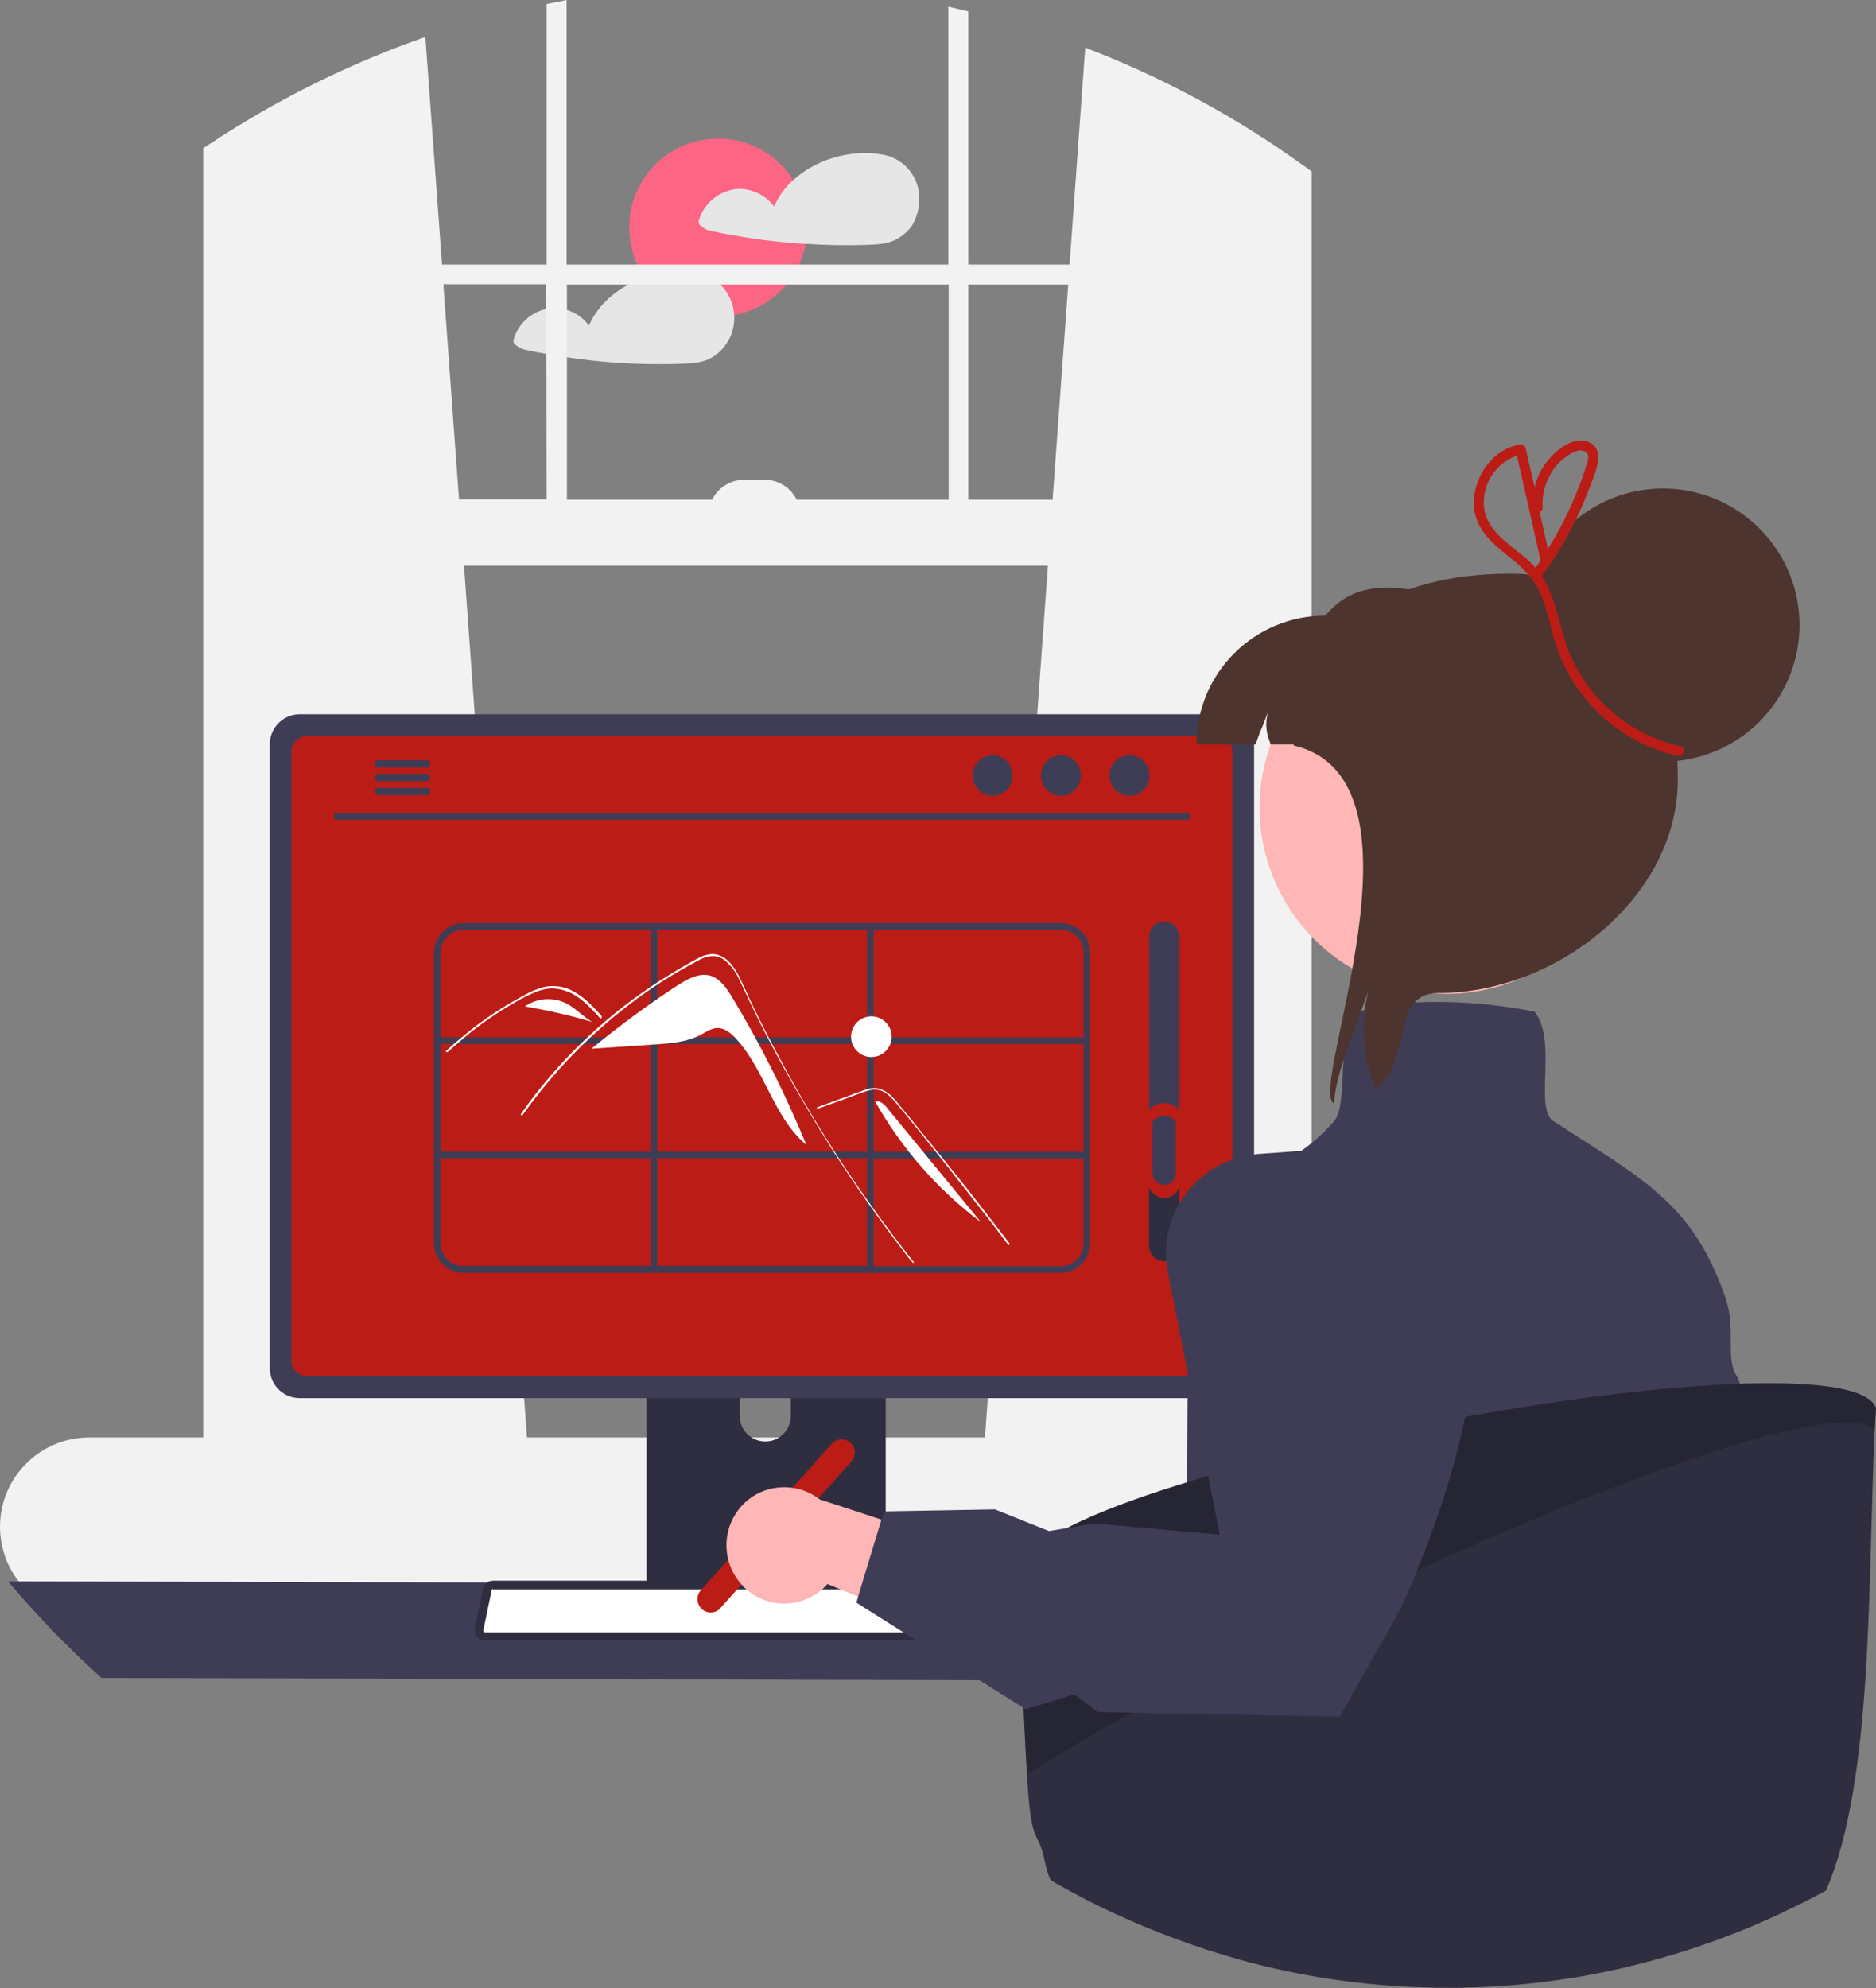 <?xml version="1.0" encoding="utf-8"?>
<!-- Generator: Adobe Illustrator 27.7.0, SVG Export Plug-In . SVG Version: 6.00 Build 0)  -->
<svg version="1.1" id="Ebene_1" xmlns="http://www.w3.org/2000/svg" xmlns:xlink="http://www.w3.org/1999/xlink" x="0px" y="0px"
	 viewBox="0 0 563.2 596.8" style="enable-background:new 0 0 563.2 596.8;" xml:space="preserve">
<rect x="0" y="0" width="563.2" height="596.8" fill="#808080" stroke="none"/>
<style type="text/css">
	.st0{fill:#FD6584;}
	.st1{fill:#E6E6E6;}
	.st2{fill:#F2F2F2;}
	.st3{fill:#3F3D56;}
	.st4{fill:#2F2E41;}
	.st5{fill:#BB1C16;}
	.st6{fill:#FFFFFF;}
	.st7{fill:#FFB6B6;}
	.st8{fill:#4E342E;}
	.st9{opacity:0.2;enable-background:new    ;}
</style>
<circle class="st0" cx="215.6" cy="68.3" r="26.7"/>
<path class="st1" d="M275.4,55.6c-1.5-5-5.9-8.7-11.2-9.3c-0.1,0-0.1,0-0.2,0c-0.1,0-0.1,0-0.2-0.1c-8.9-1.2-18.9,1.7-25.6,7.8
	c-2.5,2.2-4.5,5-5.8,8c-2.5-3.4-6.6-5.4-10.8-5.3c-5.5,0.4-10.3,4.2-11.8,9.5c-0.2,0.7,0.1,1.3,0.7,1.7c0.8,0.7,1.8,1.2,2.8,1.4
	c2.2,0.5,4.4,0.9,6.7,1.3c4.4,0.8,8.7,1.4,13.2,1.9c2.9,0.3,5.8,0.6,8.8,0.7c6,0.4,12.1,0.5,18.2,0.3c3-0.1,5.9-0.2,8.6-1.5
	c2-1,3.7-2.5,5-4.3C275.9,64.2,276.6,59.7,275.4,55.6z"/>
<path class="st1" d="M220.4,94.5c-0.1-1.1-0.2-2.2-0.6-3.3c-1.5-5-5.9-8.7-11.2-9.3c-0.1,0-0.1,0-0.2,0c-0.1,0-0.2,0-0.2,0
	c-4.9-0.6-10-0.1-14.7,1.5c-7.3,2.4-13.6,7.3-16.7,14.3c-2.5-3.4-6.6-5.4-10.8-5.3c-5.5,0.4-10.3,4.2-11.8,9.5
	c-0.2,0.7,0.1,1.3,0.7,1.7c0.8,0.7,1.8,1.2,2.8,1.4c2.2,0.5,4.4,0.9,6.7,1.3c4.4,0.8,8.7,1.4,13.1,1.9c8.9,1,17.9,1.3,26.9,1
	c3-0.1,5.9-0.2,8.6-1.5c2-1,3.7-2.5,4.9-4.3C219.8,100.8,220.6,97.7,220.4,94.5z"/>
<path class="st2" d="M418.1,431.5h-24.3v-380c-1.6-1.2-3.3-2.4-5-3.6c-0.3-0.2-0.7-0.5-1-0.7c-19.3-13.5-40.1-24.5-62-32.9
	l-4.7,65.1l0,0h-30.4v-76c-2-0.5-4-0.9-6-1.4v77.4H170.1V0c-2,0.4-4,0.8-6,1.2v78.2h-31.4l0,0l-5-68.3C106.5,18.5,86.1,28.4,67,40.6
	c-0.7,0.4-1.3,0.8-2,1.3c-1.3,0.9-2.7,1.7-4,2.6v387H26.8C12,431.5,0,443.5,0,458.3c0,3.4,0.7,6.8,1.9,10c0.5,1.2,1.1,2.4,1.8,3.6
	c0.9,1.5,1.9,2.9,3,4.2c5.1,5.8,12.4,9.1,20.1,9.1h391.3c14.8,0,26.8-12,26.8-26.8S432.9,431.5,418.1,431.5L418.1,431.5z
	 M314.6,169.8l-18.9,261.7H158.2l-18.9-261.7H314.6z M320.7,85.4l-4.7,64.6h-25.3V85.4H320.7z M284.8,85.4v64.6h-45.6
	c-1.9-3.7-5.6-6-9.7-6h-6c-4.1,0-7.9,2.3-9.7,6h-43.6V85.4H284.8z M164.1,149.9h-26.3l-4.7-64.6h30.9L164.1,149.9z"/>
<path class="st3" d="M2.4,474.7c8.7,10.3,18.1,20,28.1,29l379.6,1c10-9,19.4-18.7,28.1-29L2.4,474.7z"/>
<path class="st4" d="M194.1,377.9v102.6h71.8V377.9c0-1.5-1-2.9-2.4-3.3c-0.3-0.1-0.7-0.2-1-0.2h-64.9
	C195.6,374.5,194.1,376,194.1,377.9C194.1,377.9,194.1,377.9,194.1,377.9z M222.1,413.2c0-4.2,3.5-7.6,7.7-7.6
	c4.2,0,7.6,3.4,7.6,7.6v11.9c0,4.2-3.5,7.7-7.7,7.6c-4.2,0-7.6-3.4-7.6-7.6V413.2z"/>
<path class="st3" d="M193.8,477.2v9.9c0,1.1,0.9,1.9,1.9,1.9h68.4c1.1,0,1.9-0.9,1.9-1.9v-9.9H193.8z"/>
<path class="st3" d="M81,223.4v187.3c0,5,4,9,9,9h277.5c5,0,9-4,9-9V223.4c0-5-4-9-9-9H90C85.1,214.4,81,218.4,81,223.4z"/>
<path class="st5" d="M87.5,225.7v182.6c0,2.7,2.2,4.8,4.8,4.8h272.9c2.7,0,4.8-2.2,4.8-4.8V225.7c0-2.7-2.2-4.8-4.8-4.8H92.3
	C89.7,220.9,87.5,223.1,87.5,225.7z"/>
<path class="st4" d="M143.2,491.4c0.6,0.7,1.4,1.1,2.3,1.1h162.3c1.6,0,3-1.3,3-3c0-0.2,0-0.4-0.1-0.6l-2.5-12
	c-0.2-1-0.9-1.8-1.9-2.2c-0.3-0.1-0.7-0.2-1.1-0.2H148c-0.4,0-0.7,0.1-1.1,0.2c-0.9,0.4-1.6,1.2-1.9,2.2l-2.5,12
	C142.4,489.7,142.6,490.7,143.2,491.4z"/>
<path class="st6" d="M148,477c0,0-0.1,0-0.1,0c-0.2,0.1-0.3,0.2-0.3,0.4l-2.5,12c0,0.1,0,0.3,0.1,0.4l0,0c0.1,0.1,0.2,0.2,0.4,0.2
	h162.3c0.1,0,0.3-0.1,0.4-0.2c0.1-0.1,0.1-0.3,0.1-0.4l-2.5-12c0-0.2-0.2-0.3-0.3-0.3c-0.1,0-0.1,0-0.2,0H148z"/>
<path class="st3" d="M101.1,246.1h255.3c0.6,0,1-0.5,1-1c0-0.5-0.4-1-1-1H101.1c-0.6,0-1,0.5-1,1
	C100.1,245.6,100.6,246.1,101.1,246.1z"/>
<ellipse class="st3" cx="339.1" cy="232.8" rx="6" ry="6.1"/>
<ellipse class="st3" cx="318.5" cy="232.8" rx="6" ry="6.1"/>
<ellipse class="st3" cx="298" cy="232.8" rx="6" ry="6.1"/>
<path class="st3" d="M112.4,229.3c0,0.6,0.5,1.1,1.1,1.1c0,0,0,0,0,0h14.6c0.6,0,1.1-0.5,1.1-1.1c0-0.6-0.5-1.1-1.1-1.1h-14.6
	C112.9,228.2,112.4,228.7,112.4,229.3z"/>
<path class="st3" d="M112.4,233.4c0,0.6,0.5,1.1,1.1,1.1c0,0,0,0,0,0h14.6c0.6,0,1.1-0.5,1.1-1.1c0-0.6-0.5-1.1-1.1-1.1h-14.6
	C112.9,232.3,112.4,232.8,112.4,233.4z"/>
<path class="st3" d="M112.4,237.6c0,0.6,0.5,1.1,1.1,1.1h14.6c0.6,0,1.1-0.5,1.1-1.1c0-0.6-0.5-1.1-1.1-1.1h-14.6
	C112.9,236.5,112.4,237,112.4,237.6C112.4,237.6,112.4,237.6,112.4,237.6z"/>
<path class="st3" d="M318.4,277.1H139.2c-4.9,0-8.9,4-8.9,8.9v87.2c0,4.9,4,8.9,8.9,8.9h179.2c4.9,0,8.9-4,8.9-8.9v-87.2
	C327.3,281,323.3,277.1,318.4,277.1z M325.3,285.9v25.5h-63v-32.3h56.1C322.2,279.1,325.3,282.1,325.3,285.9L325.3,285.9z
	 M197.3,345.7v-32.3h63v32.3H197.3z M260.3,347.7v32.3h-63v-32.3H260.3z M195.3,345.7h-63v-32.3h63V345.7z M197.3,311.4v-32.3h63
	v32.3H197.3z M262.3,313.4h63v32.3h-63V313.4z M139.2,279.1h56.1v32.3h-63v-25.5C132.3,282.1,135.4,279.1,139.2,279.1L139.2,279.1z
	 M132.3,373.2v-25.5h63v32.3h-56.1C135.4,380.1,132.3,377,132.3,373.2z M318.4,380.1h-56.1v-32.3h63v25.5
	C325.3,377,322.2,380.1,318.4,380.1L318.4,380.1z"/>
<path class="st6" d="M219.7,299.2c-1.6-2.6-3.5-5.4-6.4-6.3c-3.4-1-6.9,1-9.9,2.9c-8.9,5.8-17.5,12.2-25.7,18.9l0,0.1l19.2-1.3
	c4.6-0.3,9.4-0.7,13.5-2.9c1.5-0.8,3.1-1.9,4.8-2c2.2-0.1,4.1,1.4,5.6,3c8.8,9.4,11.4,23.8,21.3,32.1
	C235.7,328.3,228.3,313.4,219.7,299.2z"/>
<path class="st6" d="M274,379c-1-1.2-1.4-1.5-2.3-2.8c-7.8-10.2-15.2-20.6-22.1-31.5c-4.7-7.4-9.1-14.9-13.4-22.5
	c-2-3.6-4-7.3-5.9-11c-1.5-2.9-2.9-5.7-4.3-8.6c-0.4-0.8-0.8-1.7-1.2-2.5c-0.9-2-1.8-3.9-2.8-5.9c-1-2.3-2.5-4.4-4.5-6
	c-0.9-0.7-2-1.1-3.2-1.2c-1.6,0-3.2,0.5-4.6,1.3c-10.5,5.5-20.2,12.2-29.1,20.1c-8.9,7.8-16.8,16.6-23.7,26.3
	c-0.2,0.3-0.7,0-0.5-0.3c0.8-1.2,1.7-2.3,2.5-3.5c10.7-14.3,23.9-26.6,38.9-36.3c2.5-1.6,5.1-3.2,7.7-4.7c1.3-0.7,2.6-1.5,4-2.2
	c1.3-0.8,2.7-1.2,4.2-1.3c5.1-0.1,7.8,5.7,9.6,9.7c0.6,1.2,1.2,2.5,1.7,3.7c2.2,4.6,4.5,9.3,6.9,13.8c1.5,2.8,3,5.6,4.5,8.4
	c4.8,8.7,9.9,17.2,15.3,25.5c7.2,11,14.3,20.8,22.4,31.1C274.6,378.9,274.2,379.3,274,379z"/>
<path class="st6" d="M180.1,305.6c-0.3-0.3-0.6-0.7-0.9-1c-2.4-2.6-4.9-5.2-8.2-6.7c-1.6-0.7-3.2-1.1-5-1.2c-1.8,0-3.5,0.4-5.2,1.1
	c-0.8,0.3-1.5,0.7-2.3,1c-0.9,0.4-1.7,0.9-2.5,1.3c-1.6,0.9-3.1,1.8-4.6,2.7c-3,1.9-6,3.9-8.8,6.1c-1.5,1.1-2.9,2.3-4.3,3.5
	c-1.3,1.1-2.6,2.3-3.9,3.4c-0.3,0.2-0.7-0.2-0.4-0.4c0.3-0.3,0.7-0.6,1-0.9c1-0.9,1.9-1.7,2.9-2.5c1.8-1.5,3.6-3,5.5-4.4
	c2.9-2.2,6-4.2,9.1-6.1c1.6-0.9,3.1-1.8,4.8-2.7c0.5-0.3,1-0.5,1.5-0.8c1.1-0.6,2.3-1,3.5-1.4c1.7-0.6,3.5-0.7,5.3-0.5
	c1.7,0.2,3.4,0.8,4.9,1.7c3.2,1.8,5.7,4.5,8.1,7.2C180.8,305.5,180.4,305.9,180.1,305.6z"/>
<path class="st6" d="M245.6,332.8l7.7-2.8l3.8-1.4c1.2-0.5,2.5-0.9,3.8-1.3c1.1-0.3,2.3-0.3,3.4,0c1,0.4,1.9,0.9,2.6,1.6
	c0.8,0.7,1.5,1.5,2.2,2.3c0.8,1,1.6,2,2.5,3c3.4,4.1,6.7,8.3,10.1,12.5c3.3,4.2,6.6,8.4,9.9,12.6c3.3,4.2,6.6,8.4,9.8,12.7
	c0.4,0.5,0.8,1,1.2,1.6c0.2,0.3,0.7,0,0.5-0.3c-3.3-4.3-6.6-8.6-9.9-12.8c-3.3-4.3-6.7-8.5-10.1-12.7c-3.4-4.2-6.8-8.4-10.2-12.6
	c-0.9-1-1.7-2.1-2.6-3.1c-0.7-0.9-1.4-1.8-2.2-2.6c-1.4-1.6-3.3-2.7-5.4-2.9c-1.3,0-2.5,0.3-3.7,0.8c-1.3,0.5-2.6,0.9-3.8,1.4
	l-7.7,2.8l-1.9,0.7C245.1,332.3,245.2,332.9,245.6,332.8L245.6,332.8z"/>
<path class="st6" d="M170,301.2c-4-2-8.8-1.6-12.4,0.9c6.8,1.2,13.6,2.7,20.2,4.7C175,305.2,172.9,302.7,170,301.2z"/>
<path class="st6" d="M157.6,302.1l-0.7,0.6C157.1,302.5,157.3,302.3,157.6,302.1L157.6,302.1z"/>
<path class="st6" d="M266.5,332.8c-0.7-1-1.6-1.8-2.7-2.2l-1.1,0c8,14.2,18.8,26.5,31.8,36.3L266.5,332.8z"/>
<circle class="st6" cx="261.6" cy="311.2" r="6.1"/>
<path class="st3" d="M349.5,378.6c2.5,0,4.5-2,4.5-4.5v-93c0-2.5-2-4.5-4.5-4.5s-4.5,2-4.5,4.5v93C345,376.5,347,378.6,349.5,378.6z
	"/>
<path class="st4" d="M349.5,378.6c2.5,0,4.5-2,4.5-4.5v-19.7c-1.8-2.5-5.3-3-7.8-1.2c-0.5,0.3-0.9,0.7-1.2,1.2v19.7
	C345,376.5,347,378.6,349.5,378.6z"/>
<path class="st5" d="M349.5,359.6c2.7,0,4.8-2.2,4.8-4.8v-21.2c-2-2.7-5.7-3.3-8.4-1.3c-0.5,0.4-0.9,0.8-1.3,1.3v21.2
	C344.7,357.4,346.9,359.6,349.5,359.6z"/>
<path class="st3" d="M349.5,355.7c1.9,0,3.5-1.6,3.5-3.5v-15.5c-1.4-1.9-4.2-2.4-6.1-0.9c-0.4,0.3-0.7,0.6-0.9,0.9v15.5
	C346,354.1,347.6,355.7,349.5,355.7z"/>
<path class="st5" d="M210.7,483c-1.6-1.5-1.8-4-0.3-5.6l39.3-44c1.5-1.6,4-1.8,5.6-0.3s1.8,4,0.3,5.6l-39.3,44
	C214.9,484.4,212.3,484.5,210.7,483z"/>
<path class="st1" d="M536.8,555.5c0,7.3-1.7,12.9-1.5,17.3c-11.8,5.1-23.9,9.5-36.3,13c-1.4,0.4-2.8,0.8-4.2,1.2
	c-7.6-23.4-15.3-44.8-18.3-47c-6.9-5.2-10.3,16.2-10.3,11.1c0-5.2,3.5-5.2-5.2-12.1c-8.6-6.9-3.5-37.9-3.5-37.9l-12.1-31l13.5-49.5
	l17.5-64.2h17.2c0,0,0.5,0.4,1.4,1.1c4.3,3.5,17.3,15.3,15.9,28.2c-0.4,3.9,0.5,15.1,2.2,30c5.1,45.1,16.8,94.2,16.8,107.1
	C530,540,536.8,545.1,536.8,555.5z"/>
<path class="st3" d="M522.4,415.5c0,0,0-0.1,0-0.1c-0.4-1-0.8-2.1-1.4-3c-2.9-5.5,0.2-13.9-3.1-23.2c-5.3-15-11.8-23.9-21.2-31.9
	c-0.3-0.2-0.6-0.5-0.8-0.7l0,0c-6.3-5.2-13.9-10-23.4-16.1c-2-1.3-4-2.6-6.2-4c-2.8-1.8-2.6-7.7-2.4-13.9c0.2-6.9,0.4-14.1-3-18.6
	l-0.2-0.3l-0.4-0.1c-11.7-2.3-23.5-3.2-35.4-2.7h0c-5,0.2-10,0.9-14.9,2.2c-0.4,0.1-0.7,0.2-1.1,0.3c-0.3,0.1-0.5,0.2-0.8,0.2
	l-0.2,0.1l-0.2,0.2c-3.3,3.3-4,9.2-4.4,15.3v0c-0.1,1.1-0.1,2.2-0.2,3.4c-0.3,6-0.5,11.6-2.7,14.1c-4.9,5.6-10.8,10.1-17.5,13.4
	c-10.3,5.1-18.5,4.9-18.6,4.9l-1,0l-0.1,0.9c-6.9,13.1-6.6,46.8-6.8,82.9c0,2,0,4,0,6.1c-0.1,16.8-0.4,33.9-1.7,49.5
	c-0.5,6.7-1.3,13.1-2.2,19.1c-4.6,29.2-25.5,4.9-35.6,24.4c0.3,1.9,0.9,3.8,1.7,5.5c1.2,0.7,2.3,1.3,3.5,2
	c5.2,2.9,10.5,5.6,15.9,8.1c0.3,0.1,0.6,0.3,0.9,0.4c9.9,4.6,20.1,8.5,30.5,11.6c2,0.6,4.1,1.2,6.1,1.8c18.1,5,36.8,7.8,55.6,8.3
	c0.1,0,0.2,0,0.2,0c22.2-0.6,44.3-3.8,65.8-9.5c0.3-0.1,0.6-0.2,0.9-0.2c1.4-0.4,2.8-0.8,4.2-1.2c12.4-3.5,24.5-7.9,36.3-13
	c0,0.4,0.1,0.9,0.1,1.3c0,0.1,0,0.3,0.1,0.4c0-0.2,0-0.3,0.1-0.5c0.1-0.5,0.1-1,0.2-1.4C544.9,491.9,532.2,441.3,522.4,415.5z"/>
<path class="st7" d="M385,269.2c14.8,27.1,48.9,37.1,76,22.3c27.1-14.8,37.1-48.9,22.3-76c-14.8-27.1-48.9-37.1-76-22.3
	c-11.4,6.2-20.3,16.2-25.1,28.3c-0.3,0.6-0.5,1.3-0.7,1.9C376,238.5,377.3,255.2,385,269.2z"/>
<path class="st8" d="M376.9,223.5c2.4-6.7,1.4-3.2,3.8-9.9c-1.6,5.9,0.9,9.3,0.7,9.9h66.7v-38.7c-19.5-7.7-38.6-14.3-50.2,0
	c-21.4,0-38.7,17.3-38.7,38.7H376.9z"/>
<path class="st8" d="M400.5,331.2c0.1-0.7,0.1-1.5,0.2-2.2c0.7-5.3,2.5-10.4,4.3-15.4c1.9-5.4,3.9-10.8,5.8-16.2
	c-2.5,9.8-1.7,20.2,2.2,29.5c11.3-8.8,4.2-28.8,18.9-28.8c35.4,0,71.8-28.7,71.8-64.1c0-35.4-15.2-61.8-50.5-61.8
	c-35.4,0-64.1,16.2-64.8,51.6C432,234,392.3,327.6,400.5,331.2z"/>
<ellipse transform="matrix(0.707 -0.707 0.707 0.707 13.599 408.007)" class="st8" cx="499.3" cy="187.6" rx="41" ry="41"/>
<path class="st4" d="M563.2,422.7c-0.1,2.1-0.3,4.4-0.4,6.7c-2.1,44.9-0.3,105.3-14.6,138.1c-3.2,1.7-6.4,3.4-9.7,5
	c-0.1,0.1-0.3,0.1-0.4,0.2c-0.9,0.4-1.8,0.8-2.6,1.2c0,0-0.1,0-0.1,0.1c-9.7,4.6-19.6,8.5-29.8,11.7c-1.2,0.4-2.5,0.8-3.8,1.2
	c-0.3,0.1-0.5,0.2-0.8,0.2c-19.2,5.7-39,8.9-59,9.5c-1,0-2.1,0-3,0.1c-0.3,0-0.7,0-1,0c-1.1,0-2.2,0-3.3,0c-2.3,0-4.5,0-6.8-0.1
	c-18.8-0.5-37.5-3.3-55.6-8.3c-2.1-0.6-4.1-1.2-6.1-1.8c-10.4-3.2-20.6-7.1-30.5-11.6c-0.3-0.1-0.6-0.3-0.9-0.4
	c-5.4-2.5-10.7-5.2-15.9-8.1c-1.2-0.7-2.3-1.3-3.5-2c-0.8-1.8-1.3-3.6-1.7-5.5c-2.3-10.9-4.1-3.5-5.4-26.2
	c-1.2-20.8-2-41.7-2.2-53.6c-0.1-3.2-0.1-5.7-0.1-7.5c1.1-7.6,18.1-16.2,43-24.3c2.4-0.8,4.8-1.5,7.3-2.3c6.7-2.1,13.9-4.1,21.4-6.1
	c19.1-5,40.3-9.6,61.4-13.4c10.4-1.9,20.7-3.5,30.8-5c17.6-2.5,34.3-4.2,48.6-4.9c1.4-0.1,2.7-0.1,4-0.2c1.4-0.1,2.8-0.1,4.2-0.1
	C547.1,414.9,561.2,417,563.2,422.7z"/>
<path class="st9" d="M563.2,422.7c-0.1,2.1-0.3,4.4-0.4,6.7c-15.6-16.8-183.4,58.2-254.5,103.2c-1.2-20.8-2-41.7-2.2-53.6
	c-0.1-3.2-0.1-5.7-0.1-7.5c1.1-7.6,18.1-16.2,43-24.3c2.4-0.8,4.8-1.5,7.3-2.3c6.7-2.1,13.9-4.1,21.4-6.1c19.1-5,40.3-9.6,61.4-13.4
	c10.4-1.9,20.7-3.5,30.8-5c17.6-2.5,34.3-4.2,48.6-4.9c1.4-0.1,2.7-0.1,4-0.2c1.4-0.1,2.8-0.1,4.2-0.1
	C547.1,414.9,561.2,417,563.2,422.7z"/>
<path class="st7" d="M221.9,474.8c5.9,7.5,16.8,8.8,24.3,2.8c0.8-0.6,1.5-1.3,2.2-2.1l56.9,23.4l-6.1-31.4l-53.1-17.4
	c-7.6-5.9-18.6-4.5-24.4,3.1C216.8,459.6,216.9,468.5,221.9,474.8z"/>
<path class="st3" d="M411.3,344l-0.3,0l-33.2,2.4c-8.5,0.6-16.4,4.9-21.6,11.7c-1.2,1.6-2.2,3.2-3.1,5l0,0
	c-2.9,5.9-3.7,12.5-2.5,18.9l15.6,78.7l-37.6-3.4l-13.7,2.3l-16.2-6.5l-33.3,0.6l-0.8,2.5l-7,23.1l-0.5,1.8l50.8,32l14.7-4.5
	l6.9,5.3l0.3,0l13.8,0.3l58.6,1.1l16-28.4l2.5-4.5c18.6-41.7,23.2-70.8,21.8-90.9c-0.8-10.6-3.2-18.7-6.2-24.7
	C427.3,348.2,412,344.2,411.3,344z"/>
<path class="st5" d="M504.5,224c-15.8-3.6-28.7-14.9-34.2-30.2c-2.4-7-3.3-14.6-7.4-20.9c6.2-8.4,11.1-17.7,14.7-27.5
	c1.4-3.8,4.6-10.7-0.9-12.8c-4.4-1.7-9.3,2.4-11.9,5.5c-2,2.4-3.4,5.2-4.1,8.2c-0.9-3.9-1.8-7.9-2.7-11.8c-0.2-0.8-1-1.2-1.8-1
	c-7.3,1.2-12.6,8-13.6,15.2c-0.5,3.7,0.3,7.4,2.4,10.5c2.4,3.6,5.8,6.1,9.1,8.8c3.5,2.8,6.4,5.9,8.3,10c1.9,4.3,2.8,9,4.1,13.6
	c5,17.7,19.3,31.3,37.2,35.3C505.6,227.3,506.4,224.4,504.5,224z M463.1,152.3c-0.2-3.8,0.8-7.5,2.8-10.7c1-1.6,2.3-3,3.9-4.2
	c1.4-1.1,3.5-2.5,5.4-2.1c2.5,0.5,1.5,3.3,0.9,4.9c-0.7,2.2-1.4,4.3-2.3,6.5c-1.6,4.1-3.5,8.2-5.6,12.1c-1.1,2-2.3,4-3.5,6
	c-0.8-3.7-1.7-7.5-2.5-11.2C462.9,153.4,463.2,152.9,463.1,152.3z M445.6,152.9c-1-7,3.1-13.8,9.8-16.1c2.4,10.5,4.8,21,7.1,31.5
	c-0.5,0.7-1,1.4-1.5,2.2c-0.1-0.2-0.3-0.3-0.4-0.5C455.7,164.6,447,160.9,445.6,152.9z"/>
</svg>
